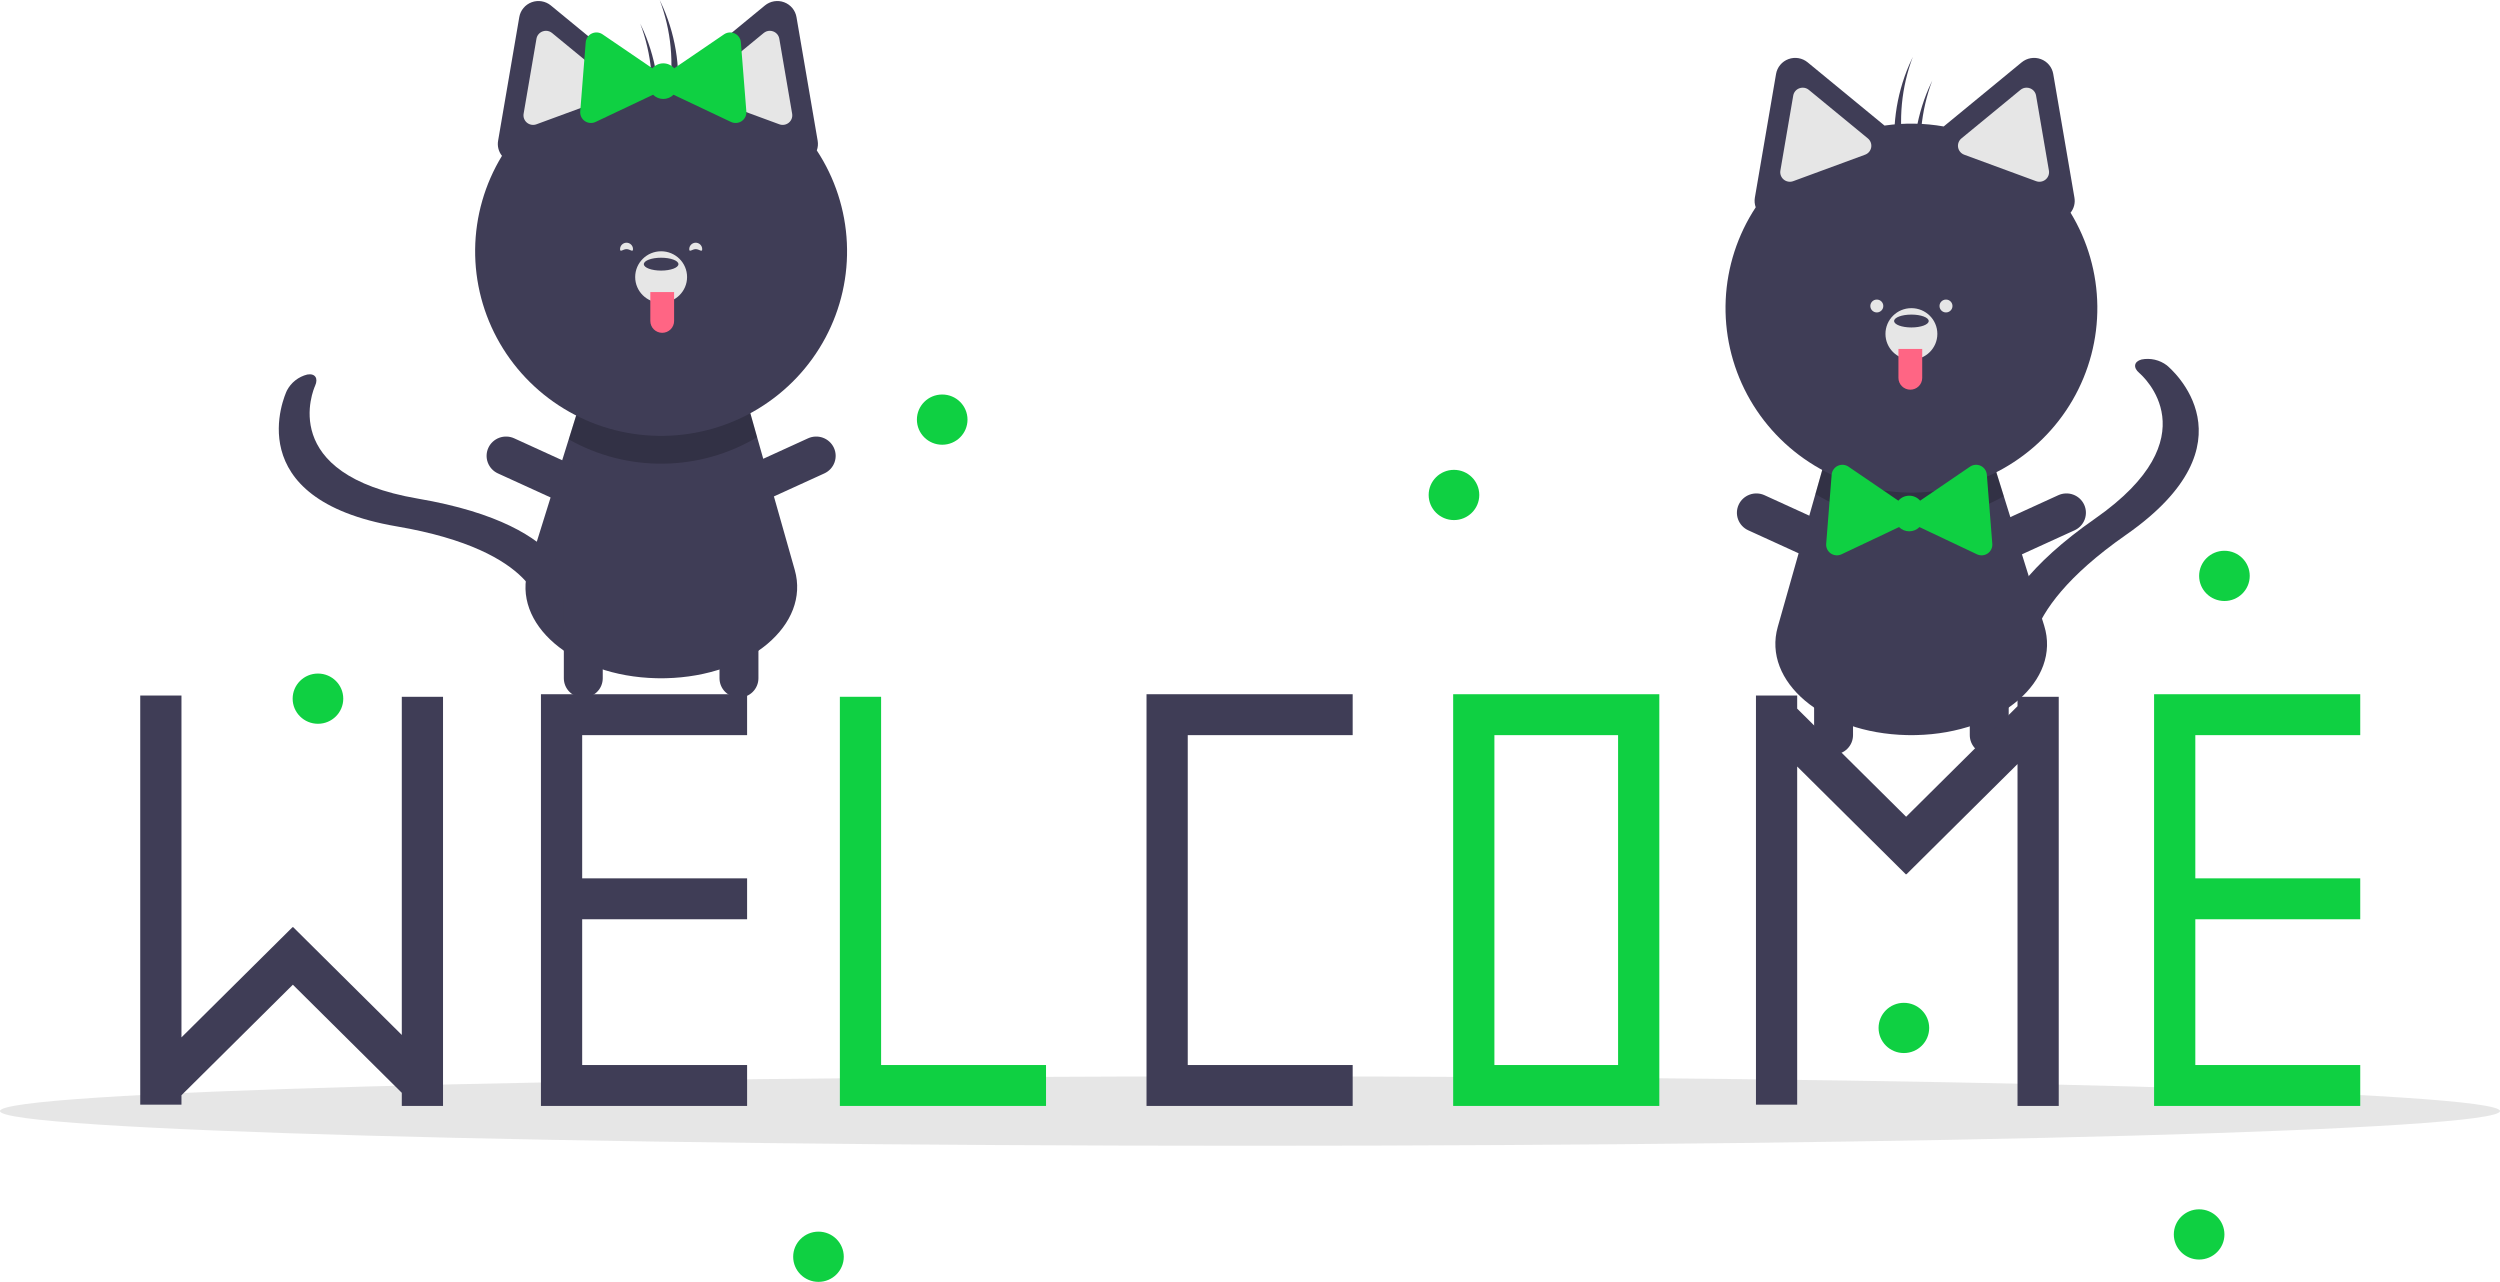 <svg width="353" height="181" viewBox="0 0 353 181" fill="none" xmlns="http://www.w3.org/2000/svg">
<g clip-path="url(#clip0_12_69)">
<path d="M176.5 161.782C273.978 161.782 353 159.588 353 156.882C353 154.176 273.978 151.983 176.5 151.983C79.022 151.983 0 154.176 0 156.882C0 159.588 79.022 161.782 176.5 161.782Z" fill="#E6E6E6"/>
<path d="M270.562 103.794C270.339 103.798 270.116 103.801 269.89 103.801C269.665 103.801 269.442 103.798 269.219 103.794C257.404 103.528 248.84 96.202 251.02 88.516L256.335 69.766L257.679 65.021L281.492 65.424L282.939 70.066L288.636 88.334C291.047 96.063 282.484 103.528 270.562 103.794Z" fill="#3F3D56"/>
<path opacity="0.2" d="M282.939 70.066C278.878 72.369 274.272 73.555 269.596 73.502C264.919 73.45 260.342 72.16 256.335 69.766L257.679 65.021L281.492 65.424L282.939 70.066Z" fill="black"/>
<path d="M281.934 89.138C282.962 85.334 286.343 79.845 295.825 73.228C312.361 61.686 302.496 53.032 302.069 52.669C301.172 51.908 301.305 51.054 302.377 50.762C303 50.639 303.642 50.649 304.261 50.792C304.879 50.935 305.46 51.207 305.964 51.591C306.499 52.03 318.851 62.498 300.192 75.521C283.399 87.242 286.969 94.894 287.01 94.967C287.46 95.786 286.739 96.44 285.397 96.432C284.056 96.423 282.602 95.753 282.151 94.935C282.056 94.762 280.975 92.68 281.934 89.138Z" fill="#3F3D56"/>
<path d="M258.9 106.527C258.539 106.527 258.182 106.457 257.848 106.32C257.515 106.183 257.212 105.982 256.957 105.729C256.702 105.475 256.499 105.175 256.361 104.844C256.223 104.513 256.152 104.159 256.152 103.801V91.985C256.152 91.262 256.442 90.568 256.957 90.057C257.472 89.546 258.171 89.258 258.9 89.258C259.628 89.258 260.327 89.546 260.843 90.057C261.358 90.568 261.647 91.262 261.647 91.985V103.801C261.647 104.159 261.576 104.513 261.438 104.844C261.3 105.175 261.098 105.475 260.843 105.729C260.588 105.982 260.285 106.183 259.951 106.32C259.618 106.457 259.261 106.527 258.9 106.527Z" fill="#3F3D56"/>
<path d="M261.309 78.477C261.158 78.802 260.944 79.094 260.679 79.338C260.415 79.581 260.104 79.77 259.766 79.894C259.427 80.018 259.067 80.075 258.707 80.061C258.346 80.048 257.992 79.963 257.664 79.814L246.848 74.875C246.186 74.573 245.673 74.022 245.421 73.344C245.169 72.666 245.198 71.916 245.503 71.26C245.807 70.603 246.362 70.094 247.044 69.843C247.727 69.591 248.483 69.62 249.145 69.921L259.961 74.86C260.289 75.009 260.584 75.222 260.829 75.484C261.074 75.747 261.265 76.055 261.39 76.391C261.515 76.727 261.572 77.084 261.558 77.442C261.544 77.8 261.46 78.151 261.309 78.477Z" fill="#3F3D56"/>
<path d="M278.472 78.477C278.623 78.802 278.837 79.094 279.101 79.338C279.366 79.581 279.677 79.77 280.015 79.894C280.353 80.018 280.713 80.075 281.074 80.061C281.434 80.048 281.789 79.963 282.116 79.814L292.933 74.875C293.595 74.573 294.109 74.022 294.362 73.344C294.614 72.666 294.585 71.915 294.281 71.258C293.976 70.602 293.421 70.092 292.738 69.841C292.054 69.59 291.298 69.619 290.636 69.921L279.82 74.86C279.492 75.009 279.197 75.222 278.952 75.484C278.707 75.747 278.516 76.055 278.391 76.391C278.266 76.727 278.208 77.084 278.222 77.442C278.236 77.8 278.321 78.151 278.472 78.477Z" fill="#3F3D56"/>
<path d="M280.881 106.527C281.242 106.527 281.599 106.457 281.932 106.32C282.266 106.183 282.569 105.982 282.824 105.729C283.079 105.475 283.281 105.175 283.419 104.844C283.558 104.513 283.629 104.159 283.629 103.801V91.985C283.629 91.262 283.339 90.568 282.824 90.057C282.309 89.546 281.61 89.258 280.881 89.258C280.152 89.258 279.453 89.546 278.938 90.057C278.423 90.568 278.133 91.262 278.133 91.985V103.801C278.133 104.159 278.204 104.513 278.342 104.844C278.481 105.175 278.683 105.475 278.938 105.729C279.193 105.982 279.496 106.183 279.829 106.32C280.163 106.457 280.52 106.527 280.881 106.527Z" fill="#3F3D56"/>
<path d="M292.364 30.033C292.601 29.736 292.773 29.393 292.867 29.026C292.961 28.659 292.975 28.276 292.909 27.902L291.414 19.172L289.918 10.442C289.838 9.971 289.633 9.529 289.326 9.161C289.018 8.793 288.619 8.511 288.167 8.345C287.715 8.179 287.227 8.133 286.752 8.213C286.277 8.293 285.832 8.496 285.461 8.801L278.59 14.452L274.451 17.856C271.69 17.369 268.868 17.326 266.094 17.731L262.107 14.452L255.236 8.801C254.865 8.496 254.419 8.293 253.944 8.213C253.469 8.133 252.981 8.179 252.53 8.345C252.078 8.511 251.678 8.793 251.371 9.161C251.063 9.529 250.859 9.971 250.778 10.442L249.283 19.172L247.788 27.902C247.708 28.361 247.749 28.833 247.907 29.271C245.344 33.17 243.881 37.679 243.67 42.329C243.458 46.979 244.506 51.601 246.704 55.713C248.903 59.825 252.171 63.277 256.17 65.711C260.168 68.145 264.751 69.471 269.441 69.551C274.131 69.632 278.757 68.463 282.838 66.168C286.919 63.873 290.305 60.535 292.646 56.5C294.986 52.466 296.194 47.883 296.144 43.229C296.095 38.574 294.789 34.018 292.364 30.033Z" fill="#3F3D56"/>
<path d="M254.547 12.379C254.384 12.379 254.223 12.408 254.07 12.465C253.845 12.546 253.647 12.685 253.494 12.867C253.342 13.05 253.241 13.269 253.203 13.503L251.389 24.09C251.349 24.323 251.372 24.563 251.455 24.785C251.538 25.007 251.678 25.203 251.862 25.354C252.046 25.505 252.266 25.606 252.501 25.645C252.736 25.685 252.978 25.663 253.202 25.58L263.347 21.845C263.571 21.763 263.769 21.624 263.921 21.441C264.073 21.259 264.174 21.04 264.214 20.807C264.254 20.574 264.232 20.334 264.149 20.112C264.066 19.89 263.925 19.694 263.742 19.543L255.409 12.691C255.168 12.49 254.863 12.379 254.547 12.379Z" fill="#E6E6E6"/>
<path d="M286.15 12.379C285.834 12.379 285.529 12.49 285.287 12.691L276.955 19.543C276.771 19.694 276.631 19.89 276.548 20.112C276.465 20.334 276.443 20.574 276.482 20.807C276.522 21.04 276.624 21.259 276.776 21.441C276.928 21.624 277.126 21.763 277.349 21.845L287.495 25.58C287.719 25.663 287.96 25.685 288.195 25.645C288.431 25.606 288.651 25.505 288.835 25.354C289.019 25.203 289.159 25.007 289.242 24.785C289.325 24.563 289.347 24.323 289.308 24.09L287.494 13.503C287.455 13.269 287.355 13.05 287.202 12.867C287.05 12.685 286.851 12.546 286.627 12.465C286.474 12.408 286.313 12.379 286.15 12.379Z" fill="#E6E6E6"/>
<path d="M269.89 50.782C271.914 50.782 273.554 49.154 273.554 47.146C273.554 45.138 271.914 43.511 269.89 43.511C267.867 43.511 266.227 45.138 266.227 47.146C266.227 49.154 267.867 50.782 269.89 50.782Z" fill="#E6E6E6"/>
<path d="M269.89 46.237C271.239 46.237 272.333 45.831 272.333 45.328C272.333 44.827 271.239 44.42 269.89 44.42C268.541 44.42 267.448 44.827 267.448 45.328C267.448 45.831 268.541 46.237 269.89 46.237Z" fill="#3F3D56"/>
<path d="M268.059 49.267H271.417V53.357C271.417 53.576 271.373 53.793 271.289 53.995C271.205 54.197 271.081 54.381 270.925 54.535C270.769 54.69 270.584 54.813 270.38 54.897C270.177 54.98 269.958 55.023 269.738 55.023C269.292 55.023 268.865 54.848 268.55 54.535C268.235 54.223 268.059 53.799 268.059 53.357L268.059 49.267Z" fill="#FF6584"/>
<path d="M270.094 8.03C269.918 8.392 269.747 8.758 269.586 9.132C267.692 13.517 267.053 18.336 267.74 23.058C268.084 22.563 268.445 22.047 268.812 21.526C268.025 16.994 268.468 12.336 270.094 8.03Z" fill="#3F3D56"/>
<path d="M272.842 11.362C272.666 11.725 272.495 12.091 272.334 12.465C270.439 16.85 269.8 21.669 270.487 26.391C270.831 25.896 271.192 25.38 271.56 24.859C270.773 20.327 271.215 15.669 272.842 11.362Z" fill="#3F3D56"/>
<path d="M281.313 76.788L280.926 71.903L280.539 67.018C280.518 66.754 280.428 66.501 280.277 66.283C280.126 66.065 279.919 65.89 279.679 65.776C279.438 65.662 279.172 65.613 278.906 65.634C278.64 65.654 278.384 65.744 278.165 65.894L274.095 68.669L271.123 70.696C270.934 70.475 270.698 70.298 270.432 70.176C270.167 70.055 269.878 69.992 269.585 69.992C269.293 69.992 269.004 70.055 268.738 70.176C268.473 70.298 268.237 70.475 268.047 70.696L265.075 68.669L261.006 65.894C260.786 65.744 260.53 65.654 260.264 65.634C259.999 65.613 259.732 65.662 259.491 65.776C259.251 65.89 259.045 66.065 258.894 66.283C258.743 66.501 258.652 66.754 258.631 67.018L258.244 71.903L257.857 76.788C257.836 77.052 257.886 77.316 258 77.555C258.115 77.794 258.291 77.999 258.511 78.148C258.731 78.298 258.986 78.388 259.252 78.409C259.518 78.43 259.785 78.38 260.025 78.266L264.482 76.157L268.144 74.423C268.332 74.613 268.556 74.763 268.804 74.866C269.051 74.968 269.317 75.021 269.585 75.021C269.853 75.021 270.119 74.968 270.366 74.866C270.614 74.763 270.838 74.613 271.027 74.423L274.688 76.157L279.145 78.266C279.386 78.38 279.652 78.43 279.918 78.409C280.184 78.388 280.439 78.298 280.659 78.148C280.879 77.999 281.055 77.794 281.17 77.555C281.285 77.316 281.334 77.052 281.313 76.788Z" fill="#0FD042"/>
<path d="M265.006 44.117C265.511 44.117 265.922 43.71 265.922 43.208C265.922 42.706 265.511 42.299 265.006 42.299C264.5 42.299 264.09 42.706 264.09 43.208C264.09 43.71 264.5 44.117 265.006 44.117Z" fill="#E6E6E6"/>
<path d="M274.775 44.117C275.281 44.117 275.691 43.71 275.691 43.208C275.691 42.706 275.281 42.299 274.775 42.299C274.269 42.299 273.859 42.706 273.859 43.208C273.859 43.71 274.269 44.117 274.775 44.117Z" fill="#E6E6E6"/>
<path d="M92.68 95.765C92.903 95.768 93.125 95.771 93.351 95.771C93.577 95.771 93.8 95.768 94.023 95.765C105.838 95.498 114.401 88.172 112.222 80.486L106.906 61.736L105.563 56.992L81.75 57.394L80.303 62.036L74.606 80.305C72.194 88.033 80.758 95.498 92.68 95.765Z" fill="#3F3D56"/>
<path opacity="0.2" d="M80.303 62.036C84.363 64.339 88.969 65.525 93.646 65.473C98.322 65.42 102.9 64.13 106.906 61.736L105.563 56.992L81.75 57.394L80.303 62.036Z" fill="black"/>
<path d="M78.416 78.886C75.845 75.884 70.423 72.359 59 70.405C39.078 66.994 44.262 54.983 44.492 54.474C44.974 53.406 44.486 52.69 43.391 52.882C42.775 53.035 42.199 53.316 41.701 53.708C41.204 54.1 40.796 54.593 40.507 55.154C40.212 55.778 33.562 70.485 56.042 74.331C76.274 77.795 76.346 86.227 76.341 86.31C76.287 87.241 77.221 87.526 78.43 86.949C79.639 86.371 80.663 85.149 80.719 84.218C80.73 84.021 80.809 81.68 78.416 78.886Z" fill="#3F3D56"/>
<path d="M104.342 98.498C104.703 98.498 105.06 98.427 105.393 98.29C105.727 98.153 106.03 97.952 106.285 97.699C106.54 97.446 106.742 97.145 106.88 96.814C107.018 96.483 107.09 96.129 107.09 95.771V83.955C107.089 83.233 106.799 82.54 106.284 82.029C105.768 81.519 105.07 81.232 104.342 81.232C103.614 81.232 102.915 81.519 102.4 82.029C101.885 82.54 101.595 83.233 101.594 83.955V95.771C101.594 96.129 101.665 96.483 101.803 96.814C101.941 97.145 102.144 97.446 102.399 97.699C102.654 97.952 102.957 98.153 103.29 98.29C103.624 98.427 103.981 98.498 104.342 98.498Z" fill="#3F3D56"/>
<path d="M101.933 70.447C102.084 70.772 102.297 71.065 102.562 71.308C102.827 71.551 103.137 71.74 103.476 71.865C103.814 71.989 104.174 72.046 104.535 72.032C104.895 72.018 105.25 71.934 105.577 71.784L116.394 66.846C116.722 66.696 117.017 66.484 117.263 66.221C117.508 65.959 117.699 65.65 117.825 65.314C117.95 64.978 118.008 64.621 117.994 64.263C117.98 63.905 117.895 63.553 117.744 63.228C117.593 62.902 117.379 62.609 117.114 62.366C116.849 62.123 116.538 61.933 116.2 61.809C115.861 61.685 115.501 61.629 115.14 61.643C114.779 61.657 114.425 61.741 114.097 61.891L103.28 66.83C102.953 66.98 102.658 67.192 102.413 67.455C102.167 67.717 101.977 68.025 101.852 68.361C101.727 68.697 101.669 69.054 101.683 69.412C101.697 69.77 101.782 70.121 101.933 70.447Z" fill="#3F3D56"/>
<path d="M84.77 70.447C84.619 70.772 84.405 71.065 84.14 71.308C83.875 71.551 83.565 71.74 83.227 71.865C82.888 71.989 82.528 72.046 82.168 72.032C81.807 72.018 81.453 71.934 81.125 71.784L70.308 66.846C69.98 66.696 69.685 66.484 69.439 66.221C69.194 65.959 69.003 65.65 68.878 65.314C68.752 64.978 68.695 64.621 68.709 64.263C68.722 63.905 68.807 63.553 68.958 63.228C69.109 62.902 69.323 62.609 69.588 62.366C69.853 62.123 70.164 61.933 70.503 61.809C70.841 61.685 71.201 61.629 71.562 61.643C71.923 61.657 72.278 61.741 72.605 61.891L83.422 66.83C83.75 66.98 84.045 67.192 84.29 67.455C84.535 67.717 84.726 68.025 84.851 68.361C84.976 68.697 85.033 69.054 85.019 69.412C85.005 69.77 84.921 70.121 84.77 70.447Z" fill="#3F3D56"/>
<path d="M82.361 98.498C82 98.498 81.642 98.427 81.309 98.29C80.976 98.153 80.673 97.952 80.418 97.699C80.163 97.446 79.96 97.145 79.822 96.814C79.684 96.483 79.613 96.129 79.613 95.771V83.955C79.614 83.233 79.904 82.54 80.419 82.029C80.934 81.519 81.632 81.232 82.361 81.232C83.089 81.232 83.787 81.519 84.302 82.029C84.817 82.54 85.107 83.233 85.108 83.955V95.771C85.108 96.129 85.037 96.483 84.899 96.814C84.761 97.145 84.559 97.446 84.303 97.699C84.048 97.952 83.746 98.153 83.412 98.29C83.079 98.427 82.722 98.498 82.361 98.498Z" fill="#3F3D56"/>
<path d="M115.334 21.241C115.493 20.803 115.534 20.331 115.454 19.873L113.959 11.143L112.463 2.412C112.382 1.941 112.178 1.499 111.871 1.131C111.563 0.763 111.164 0.481 110.712 0.315C110.26 0.149 109.772 0.103 109.297 0.184C108.822 0.264 108.377 0.467 108.006 0.772L101.135 6.422L97.148 9.701C94.373 9.296 91.552 9.339 88.791 9.826L84.651 6.422L77.781 0.772C77.41 0.467 76.964 0.264 76.489 0.184C76.014 0.103 75.526 0.149 75.075 0.315C74.623 0.481 74.223 0.763 73.916 1.131C73.608 1.499 73.404 1.941 73.323 2.412L71.828 11.143L70.332 19.873C70.266 20.246 70.281 20.629 70.375 20.996C70.469 21.363 70.64 21.707 70.878 22.003C68.449 25.989 67.141 30.547 67.09 35.204C67.039 39.861 68.246 44.447 70.587 48.483C72.927 52.52 76.315 55.861 80.398 58.158C84.48 60.455 89.109 61.624 93.801 61.543C98.494 61.463 103.079 60.136 107.079 57.7C111.079 55.265 114.349 51.81 116.547 47.695C118.746 43.581 119.793 38.956 119.579 34.304C119.366 29.652 117.9 25.141 115.334 21.241Z" fill="#3F3D56"/>
<path d="M107.832 4.661L99.5 11.513C99.316 11.664 99.176 11.861 99.093 12.082C99.01 12.304 98.987 12.544 99.027 12.777C99.067 13.011 99.168 13.229 99.321 13.412C99.473 13.594 99.671 13.733 99.894 13.816L110.04 17.55C110.264 17.633 110.505 17.655 110.74 17.616C110.976 17.576 111.196 17.476 111.38 17.325C111.563 17.174 111.704 16.977 111.787 16.755C111.87 16.533 111.892 16.294 111.852 16.06L110.039 5.473C110 5.239 109.9 5.02 109.747 4.838C109.595 4.655 109.396 4.516 109.172 4.435C109.019 4.378 108.857 4.349 108.695 4.349C108.379 4.35 108.074 4.46 107.832 4.661Z" fill="#E6E6E6"/>
<path d="M76.615 4.435C76.39 4.516 76.192 4.655 76.039 4.838C75.887 5.02 75.786 5.239 75.748 5.473L73.934 16.06C73.894 16.294 73.917 16.533 74 16.755C74.083 16.977 74.223 17.174 74.407 17.325C74.591 17.476 74.811 17.576 75.046 17.616C75.281 17.655 75.523 17.633 75.746 17.55L85.892 13.816C86.116 13.733 86.314 13.594 86.466 13.412C86.618 13.229 86.719 13.011 86.759 12.777C86.799 12.544 86.776 12.304 86.694 12.082C86.611 11.861 86.47 11.664 86.287 11.513L77.954 4.661C77.713 4.46 77.407 4.35 77.092 4.349C76.929 4.349 76.767 4.378 76.615 4.435Z" fill="#E6E6E6"/>
<path d="M93.351 42.752C95.374 42.752 97.015 41.124 97.015 39.117C97.015 37.109 95.374 35.481 93.351 35.481C91.328 35.481 89.688 37.109 89.688 39.117C89.688 41.124 91.328 42.752 93.351 42.752Z" fill="#E6E6E6"/>
<path d="M93.351 38.208C94.7 38.208 95.794 37.801 95.794 37.299C95.794 36.797 94.7 36.39 93.351 36.39C92.002 36.39 90.909 36.797 90.909 37.299C90.909 37.801 92.002 38.208 93.351 38.208Z" fill="#3F3D56"/>
<path d="M93.504 46.994C93.283 46.994 93.065 46.95 92.861 46.867C92.658 46.783 92.472 46.66 92.317 46.506C92.161 46.351 92.037 46.167 91.953 45.965C91.868 45.763 91.825 45.546 91.825 45.327V41.237H95.183V45.327C95.183 45.546 95.14 45.763 95.055 45.965C94.971 46.167 94.847 46.351 94.691 46.506C94.535 46.66 94.35 46.783 94.147 46.867C93.943 46.95 93.724 46.994 93.504 46.994Z" fill="#FF6584"/>
<path d="M93.147 0C93.323 0.362 93.495 0.729 93.655 1.103C95.55 5.488 96.189 10.306 95.502 15.028C95.158 14.533 94.797 14.018 94.429 13.496C95.216 8.964 94.774 4.306 93.147 0Z" fill="#3F3D56"/>
<path d="M90.4 3.333C90.576 3.695 90.747 4.061 90.908 4.435C92.802 8.82 93.441 13.639 92.754 18.361C92.41 17.866 92.049 17.35 91.682 16.829C92.469 12.297 92.026 7.639 90.4 3.333Z" fill="#3F3D56"/>
<path d="M81.928 15.74L82.316 10.855L82.703 5.97C82.724 5.706 82.814 5.452 82.965 5.234C83.116 5.016 83.322 4.841 83.563 4.728C83.803 4.614 84.07 4.565 84.336 4.585C84.602 4.606 84.857 4.696 85.077 4.846L89.147 7.621L92.118 9.647C92.308 9.427 92.544 9.249 92.81 9.128C93.075 9.006 93.364 8.944 93.656 8.944C93.949 8.944 94.238 9.006 94.504 9.128C94.769 9.249 95.005 9.427 95.195 9.647L98.167 7.621L102.236 4.846C102.456 4.696 102.711 4.606 102.977 4.585C103.243 4.565 103.51 4.614 103.75 4.728C103.991 4.841 104.197 5.016 104.348 5.234C104.499 5.452 104.59 5.706 104.61 5.97L104.997 10.855L105.385 15.74C105.405 16.003 105.356 16.268 105.241 16.507C105.126 16.745 104.95 16.95 104.731 17.1C104.511 17.25 104.255 17.34 103.99 17.36C103.724 17.381 103.457 17.332 103.216 17.218L98.76 15.108L95.098 13.375C94.91 13.564 94.685 13.715 94.438 13.817C94.19 13.92 93.925 13.973 93.656 13.973C93.388 13.973 93.123 13.92 92.875 13.817C92.628 13.715 92.403 13.564 92.215 13.375L88.553 15.108L84.097 17.218C83.856 17.332 83.589 17.381 83.324 17.36C83.058 17.34 82.802 17.25 82.582 17.1C82.363 16.95 82.187 16.745 82.072 16.507C81.957 16.268 81.908 16.003 81.928 15.74Z" fill="#0FD042"/>
<path d="M97.32 35.178C97.32 35.68 97.73 35.178 98.236 35.178C98.742 35.178 99.152 35.68 99.152 35.178C99.151 34.937 99.055 34.707 98.883 34.537C98.711 34.367 98.478 34.271 98.236 34.271C97.993 34.271 97.761 34.367 97.589 34.537C97.417 34.707 97.321 34.937 97.32 35.178Z" fill="#E6E6E6"/>
<path d="M89.382 35.178C89.382 35.68 88.972 35.178 88.466 35.178C87.961 35.178 87.551 35.68 87.551 35.178C87.551 34.937 87.648 34.707 87.82 34.537C87.991 34.367 88.224 34.271 88.467 34.271C88.709 34.271 88.942 34.367 89.114 34.537C89.285 34.707 89.382 34.937 89.382 35.178Z" fill="#E6E6E6"/>
<path d="M190.997 103.802V98.025H161.888V98.386V103.802V150.382V156.159H167.71H190.997V150.382H167.71V103.802H190.997Z" fill="#3F3D56"/>
<path d="M205.187 98.025V156.159H234.296V98.025H205.187ZM228.474 150.382H211.009V103.802H228.474V150.382Z" fill="#0FD042"/>
<path d="M124.411 150.382V98.386H118.589V150.382V156.159H124.411H147.698V150.382H124.411Z" fill="#0FD042"/>
<path d="M105.49 103.802V98.025H76.381V98.386V103.802V124.023V129.8V150.382V156.159H82.203H105.49V150.382H82.203V129.8H105.49V124.023H82.203V103.802H105.49Z" fill="#3F3D56"/>
<path d="M333.266 103.802V98.025H304.157V98.386V103.802V124.023V129.8V150.382V156.159H309.979H333.266V150.382H309.979V129.8H333.266V124.023H309.979V103.802H333.266Z" fill="#0FD042"/>
<path d="M56.733 98.386V146.134L41.383 130.902L41.348 130.937L41.315 130.905L25.623 146.477V98.206H19.801V155.979H25.623V154.647L41.351 139.04L56.733 154.305V156.159H62.555V98.386H56.733Z" fill="#3F3D56"/>
<path d="M284.873 98.386V99.717L269.145 115.325L253.762 100.06V98.206H247.941V155.979H253.762V108.23L269.112 123.463L269.148 123.428L269.18 123.46L284.873 107.887V156.159H290.694V98.386H284.873Z" fill="#3F3D56"/>
<path d="M133.039 62.797C135.012 62.797 136.612 61.209 136.612 59.251C136.612 57.292 135.012 55.705 133.039 55.705C131.065 55.705 129.466 57.292 129.466 59.251C129.466 61.209 131.065 62.797 133.039 62.797Z" fill="#0FD042"/>
<path d="M44.896 102.198C46.869 102.198 48.469 100.61 48.469 98.652C48.469 96.694 46.869 95.106 44.896 95.106C42.922 95.106 41.322 96.694 41.322 98.652C41.322 100.61 42.922 102.198 44.896 102.198Z" fill="#0FD042"/>
<path d="M115.569 181C117.543 181 119.142 179.412 119.142 177.454C119.142 175.495 117.543 173.908 115.569 173.908C113.596 173.908 111.996 175.495 111.996 177.454C111.996 179.412 113.596 181 115.569 181Z" fill="#0FD042"/>
<path d="M205.301 73.435C207.274 73.435 208.874 71.848 208.874 69.889C208.874 67.931 207.274 66.343 205.301 66.343C203.327 66.343 201.727 67.931 201.727 69.889C201.727 71.848 203.327 73.435 205.301 73.435Z" fill="#0FD042"/>
<path d="M310.517 177.848C312.49 177.848 314.09 176.26 314.09 174.302C314.09 172.343 312.49 170.756 310.517 170.756C308.543 170.756 306.943 172.343 306.943 174.302C306.943 176.26 308.543 177.848 310.517 177.848Z" fill="#0FD042"/>
<path d="M314.09 84.862C316.063 84.862 317.663 83.274 317.663 81.316C317.663 79.357 316.063 77.769 314.09 77.769C312.116 77.769 310.517 79.357 310.517 81.316C310.517 83.274 312.116 84.862 314.09 84.862Z" fill="#0FD042"/>
<path d="M268.827 148.691C270.801 148.691 272.401 147.104 272.401 145.145C272.401 143.187 270.801 141.599 268.827 141.599C266.854 141.599 265.254 143.187 265.254 145.145C265.254 147.104 266.854 148.691 268.827 148.691Z" fill="#0FD042"/>
</g>
<defs>
<clipPath id="clip0_12_69">
<rect width="353" height="181" fill="white"/>
</clipPath>
</defs>
</svg>
